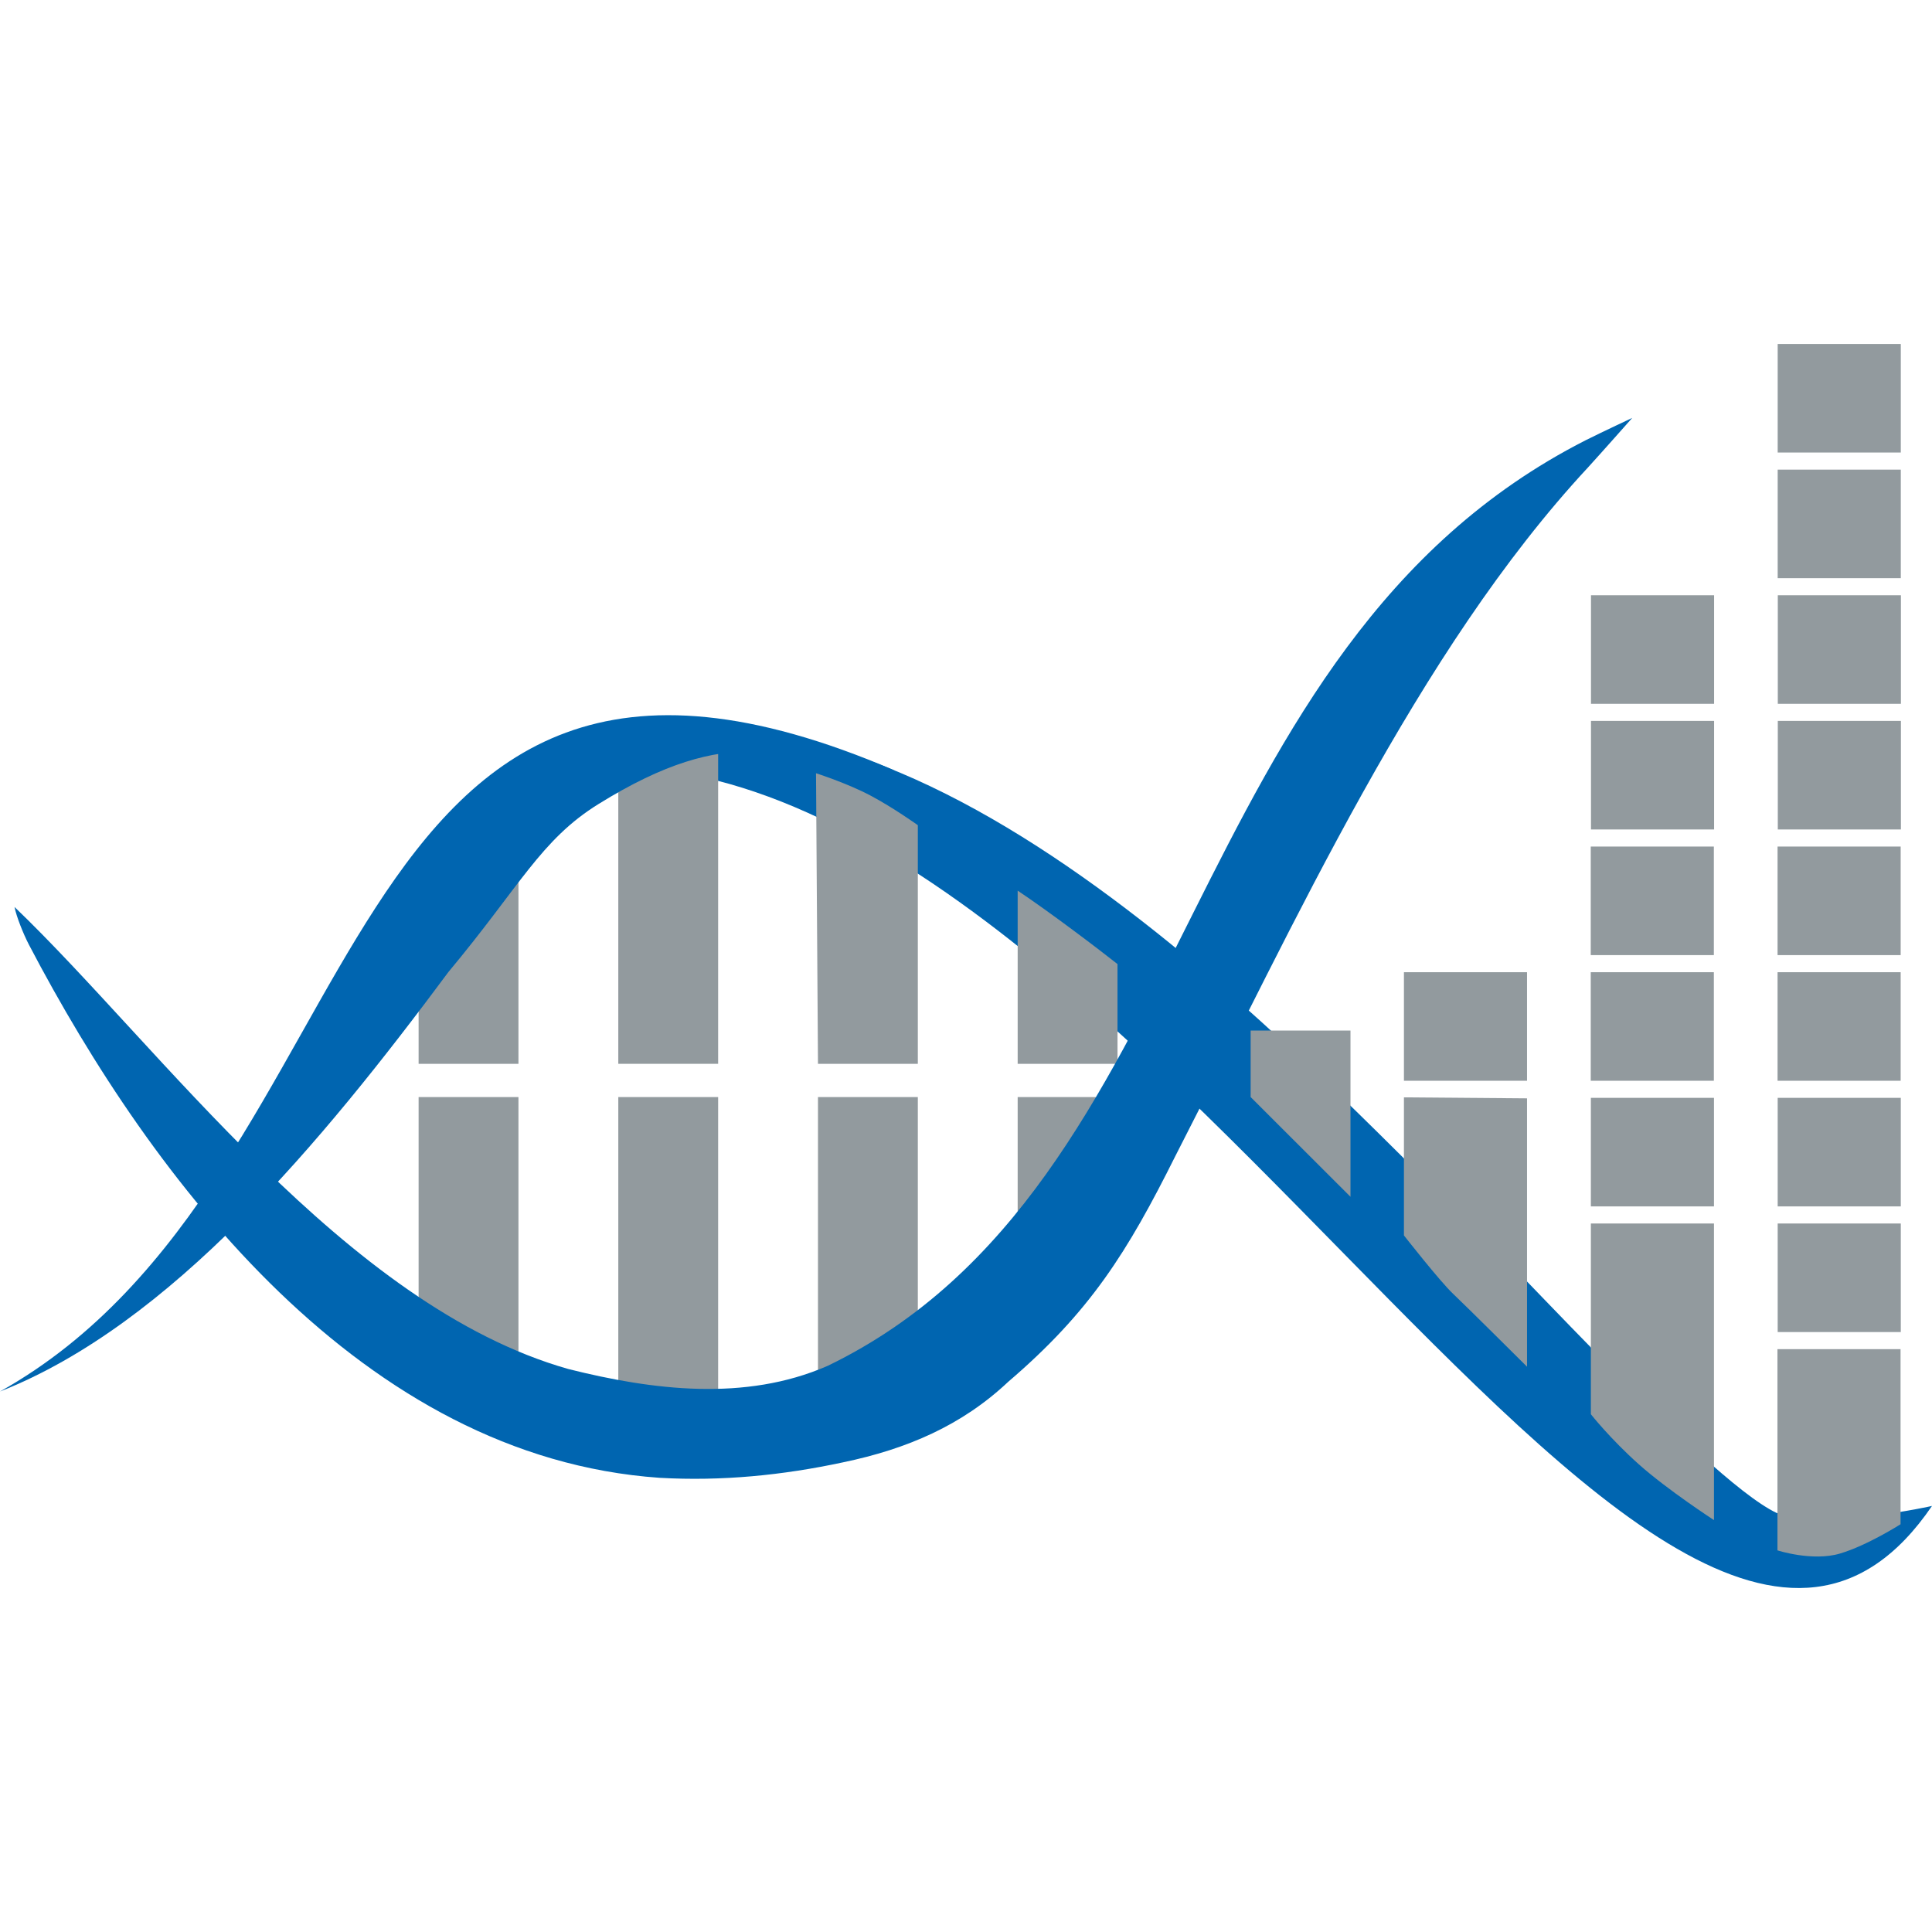 <?xml version="1.0" encoding="UTF-8" standalone="no"?>
<svg
   width="469"
   height="469"
   viewBox="0 0 469 469"
   fill="none"
   version="1.1"
   id="svg29"
   sodipodi:docname="IGS.svg"
   inkscape:version="1.3.2 (091e20e, 2023-11-25, custom)"
   xmlns:inkscape="http://www.inkscape.org/namespaces/inkscape"
   xmlns:sodipodi="http://sodipodi.sourceforge.net/DTD/sodipodi-0.dtd"
   xmlns="http://www.w3.org/2000/svg"
   xmlns:svg="http://www.w3.org/2000/svg">
  <defs
     id="defs29" />
  <sodipodi:namedview
     id="namedview29"
     pagecolor="#ffffff"
     bordercolor="#000000"
     borderopacity="0.25"
     inkscape:showpageshadow="2"
     inkscape:pageopacity="0.0"
     inkscape:pagecheckerboard="0"
     inkscape:deskcolor="#d1d1d1"
     inkscape:zoom="1.7323362"
     inkscape:cx="195.40087"
     inkscape:cy="254.56952"
     inkscape:window-width="1920"
     inkscape:window-height="1138"
     inkscape:window-x="-6"
     inkscape:window-y="33"
     inkscape:window-maximized="1"
     inkscape:current-layer="svg29" />
  <g
     id="g29"
     transform="translate(0,83.5)">
    <path
       d="m 133.141,104.137 c 74.411,-42.518 170.201,56.287 215.366,101.245 11.953,9.933 64.886,69.862 82.744,78.377 C 443.62,287.809 469,282.072 469,282.072 401.788,380.742 267.699,79.647 133.141,104.137 Z"
       fill="#0065b0"
       id="path1" />
    <path
       d="m 125.856,174.745 h -24.237 v -40.349 l 24.237,-29.463 z"
       fill="#929a9e"
       id="path2" />
    <path
       d="m 247.043,182.814 h 24.237 l -5.517,28.796 -18.72,19.623 z"
       fill="#929a9e"
       id="path3" />
    <path
       d="M 174.331,174.745 H 150.094 V 94.048 h 24.237 z"
       fill="#929a9e"
       id="path4" />
    <path
       d="m 222.806,174.745 h -24.238 l -0.478,-70.54 c 0,0 7.595,2.434 13.214,5.414 5.622,2.983 11.502,7.2 11.502,7.2 z"
       fill="#929a9e"
       id="path5" />
    <path
       d="m 247.043,132.706 c 7.872,5.264 19.525,14.101 24.237,17.83 v 24.209 h -24.237 z"
       fill="#929a9e"
       id="path6" />
    <path
       d="m 0,254.293 c 41.374,-16.282 77.966,-60.232 108.868,-101.851 17.393,-20.84 22.4,-32.082 36.466,-40.79 32.296,-19.995 44.587,-11.476 71.84,-8.12 C 77.309,43.384 93.63,201.912 0,254.293 Z"
       fill="#0065b0"
       id="path7" />
    <path
       d="m 198.568,182.814 h 24.238 v 56.488 l -24.238,16.14 z"
       fill="#929a9e"
       id="path8" />
    <path
       d="m 150.094,182.814 h 24.237 v 80.697 l -10.595,3.108 -13.642,-3.108 z"
       fill="#929a9e"
       id="path9" />
    <path
       d="m 101.619,182.814 h 24.237 v 72.628 l -24.237,-16.14 z"
       fill="#929a9e"
       id="path10" />
    <path
       d="m 200.989,248.032 c 90.517,-43.875 84.484,-174.039 183.96,-224.675 4.349,-2.168 11.283,-5.408 11.283,-5.408 0,0 -7.774,8.783 -10.762,12.048 -41.455,44.642 -71.063,110.429 -100.149,167.137 -11.66,23.35 -20.672,37.774 -40.576,54.806 -11.244,10.585 -24.538,16.308 -40.096,19.548 -14.628,3.132 -29.366,4.615 -44.568,3.754 C 88.042,270.2 37.141,203.364 7.001,145.788 5.646,143.169 3.979,138.995 3.528,136.673 38.868,170.56 83.814,233.465 137.95,248.829 c 20.399,5.127 42.949,7.957 62.868,-0.724 z"
       fill="#0065b0"
       id="path11" />
    <path
       d="m 303.597,182.814 v -16.139 h 24.237 v 40.348 z"
       fill="#929a9e"
       id="path12" />
    <path
       d="m 370.694,248.275 c 0,0 -14.781,-14.707 -17.977,-17.726 -3.197,-3.019 -11.906,-14.146 -11.906,-14.146 v -33.516 l 29.883,0.24 z"
       fill="#929a9e"
       id="path13" />
    <path
       d="M 461.424,26.352 H 431.54 V -1.93373e-5 h 29.884 z"
       fill="#929a9e"
       id="path14" />
    <path
       d="m 416.073,209.359 h -29.884 v -26.352 h 29.884 z"
       fill="#929a9e"
       id="path15" />
    <path
       d="M 461.424,209.359 H 431.54 v -26.352 h 29.884 z"
       fill="#929a9e"
       id="path16" />
    <path
       d="m 416.073,285.508 c 0,0 -11.278,-7.323 -18.252,-13.55 -6.975,-6.228 -11.631,-12.149 -11.631,-12.149 v -46.301 h 29.883 z"
       fill="#929a9e"
       id="path17" />
    <path
       d="M 461.424,239.861 H 431.54 v -26.352 h 29.884 z"
       fill="#929a9e"
       id="path18" />
    <path
       d="m 461.366,286.514 c 0,0 -8.058,5.148 -14.722,7.121 -6.665,1.975 -15.162,-0.774 -15.162,-0.774 v -48.852 h 29.884 z"
       fill="#929a9e"
       id="path19" />
    <path
       d="M 461.424,56.854 H 431.54 V 30.502 h 29.884 z"
       fill="#929a9e"
       id="path20" />
    <path
       d="M 416.102,87.355 H 386.218 V 61.002 h 29.884 z"
       fill="#929a9e"
       id="path21" />
    <path
       d="M 461.452,87.355 H 431.569 V 61.002 h 29.883 z"
       fill="#929a9e"
       id="path22" />
    <path
       d="M 416.102,117.856 H 386.218 V 91.504 h 29.884 z"
       fill="#929a9e"
       id="path23" />
    <path
       d="M 461.452,117.856 H 431.569 V 91.504 h 29.883 z"
       fill="#929a9e"
       id="path24" />
    <path
       d="M 416.044,148.357 H 386.16 v -26.352 h 29.884 z"
       fill="#929a9e"
       id="path25" />
    <path
       d="m 461.395,148.357 h -29.884 v -26.352 h 29.884 z"
       fill="#929a9e"
       id="path26" />
    <path
       d="m 370.694,178.859 h -29.883 v -26.352 h 29.883 z"
       fill="#929a9e"
       id="path27" />
    <path
       d="M 416.044,178.859 H 386.16 v -26.352 h 29.884 z"
       fill="#929a9e"
       id="path28" />
    <path
       d="m 461.395,178.859 h -29.884 v -26.352 h 29.884 z"
       fill="#929a9e"
       id="path29" />
  </g>
</svg>
